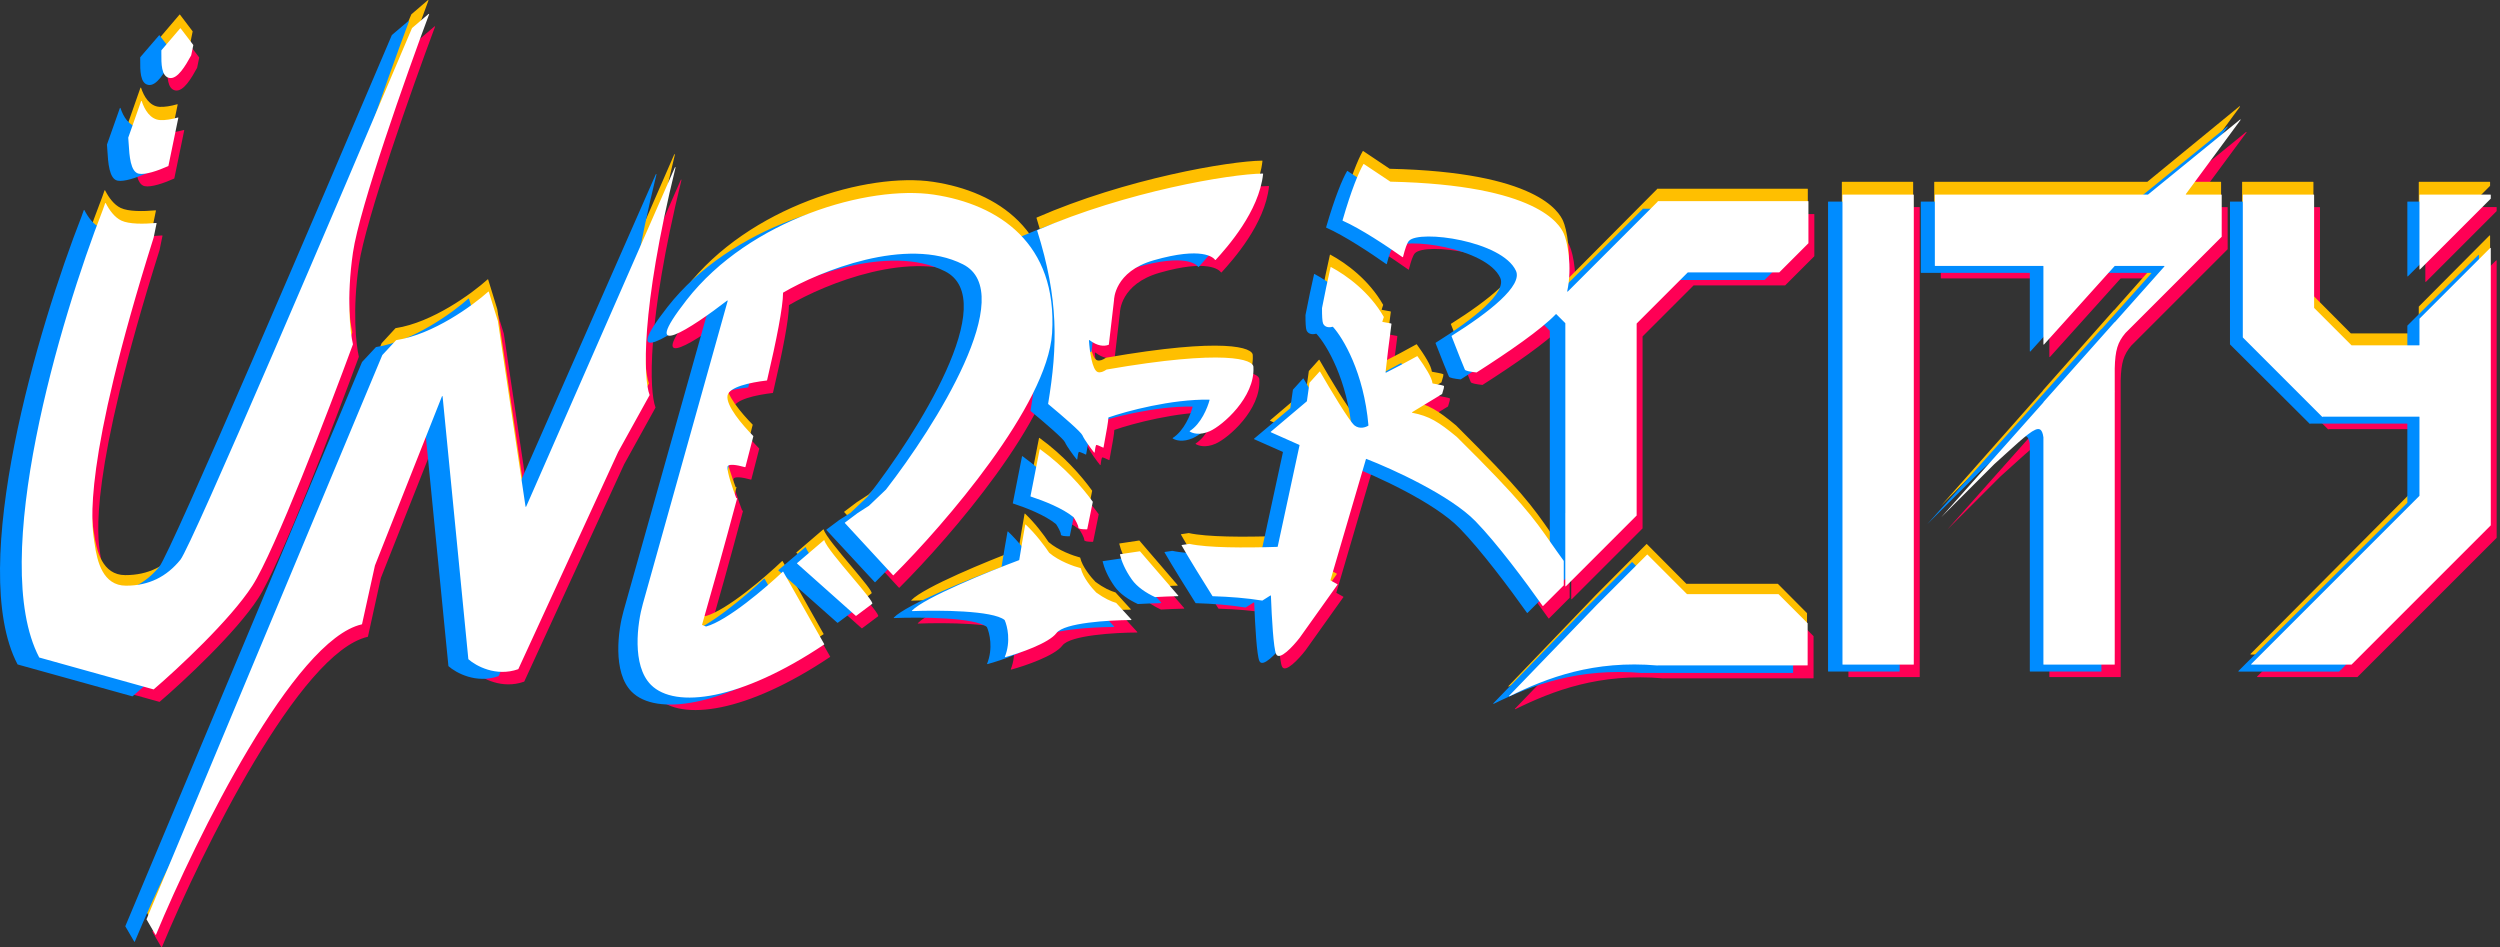 <svg width="475" height="180" viewBox="0 0 475 180" fill="none" xmlns="http://www.w3.org/2000/svg">
<rect x="0" y="0" width="475" height="180" fill="#333333" stroke="none"/>
<path fill-rule="evenodd" clip-rule="evenodd" d="M20.673 42.198C12.611 62.848 -1.091 108.76 8.564 127.272C8.571 127.288 8.585 127.298 8.601 127.303L30.284 133.352C30.304 133.357 30.324 133.353 30.34 133.34C34.851 129.474 44.875 120.158 49.075 113.65C53.281 107.133 63.559 80.38 68.179 67.801C68.183 67.79 68.184 67.779 68.181 67.767C67.656 65.539 66.926 58.968 68.185 50.348C69.44 41.759 78.301 16.736 82.656 5.078C82.678 5.019 82.604 4.975 82.556 5.016L79.417 7.695C79.41 7.701 79.404 7.709 79.4 7.718C65.606 40.321 37.504 106.145 35.4 108.722C32.77 111.944 29.439 113.65 25.056 113.65C20.673 113.65 19.566 109.03 19.104 105.707C19.086 105.58 19.064 105.439 19.039 105.28C18.513 101.897 16.752 90.586 30.316 47.505L30.871 44.808C30.88 44.767 30.847 44.73 30.806 44.734C28.391 44.952 25.633 44.97 24.179 44.282C22.908 43.681 21.914 42.322 21.217 40.969C21.192 40.921 21.121 40.925 21.103 40.976L20.673 42.198ZM25.493 28.511C25.49 28.519 25.488 28.528 25.489 28.537C25.52 28.867 25.544 29.255 25.569 29.674C25.706 31.916 25.897 35.068 27.511 35.376C28.718 35.606 31.03 34.852 33.088 33.928C33.106 33.92 33.119 33.904 33.123 33.885L35.002 24.767C35.011 24.722 34.969 24.683 34.924 24.695C33.744 25.029 32.545 25.244 31.545 25.184C29.67 25.072 28.581 23.211 28.05 21.587C28.031 21.531 27.951 21.529 27.931 21.585L25.493 28.511ZM37.837 10.904C37.848 10.918 37.852 10.937 37.849 10.954L37.452 12.881C37.45 12.887 37.448 12.893 37.445 12.899C36.367 14.846 34.865 17.48 33.298 17.181C31.754 16.886 31.768 14.43 31.78 12.478C31.781 12.297 31.782 12.121 31.782 11.951C31.782 11.937 31.787 11.922 31.797 11.911L35.35 7.762C35.376 7.733 35.422 7.734 35.446 7.765L37.837 10.904ZM28.974 177.067C28.965 177.05 28.963 177.03 28.971 177.012L73.758 69.844C73.76 69.837 73.764 69.831 73.769 69.825L76.383 67.009C76.393 66.998 76.405 66.992 76.419 66.99C83.387 65.93 90.926 60.449 93.901 57.776C93.934 57.746 93.986 57.763 93.999 57.806L95.726 63.39C95.727 63.393 95.728 63.396 95.728 63.399L100.975 98.619C100.984 98.68 101.068 98.692 101.093 98.635L129.361 34.157C129.392 34.088 129.494 34.132 129.476 34.206C122.791 61.519 123.389 74.358 124.544 77.407C124.551 77.424 124.549 77.441 124.54 77.457L118.579 88.226L99.612 129.485C99.605 129.5 99.592 129.512 99.576 129.517C95.386 131.009 91.546 128.892 90.129 127.63C90.117 127.62 90.111 127.606 90.109 127.591L85.216 77.685C85.21 77.621 85.121 77.609 85.098 77.668L72.365 109.809C72.364 109.813 72.363 109.816 72.362 109.819L69.912 120.949C69.906 120.972 69.889 120.99 69.866 120.995C56.96 123.931 38.457 161.442 30.762 179.959C30.743 180.006 30.679 180.006 30.654 179.962L28.974 177.067ZM351.263 39.348C351.229 39.348 351.201 39.376 351.201 39.41V128.584C351.201 128.618 351.229 128.646 351.263 128.646H364.688C364.722 128.646 364.75 128.618 364.75 128.584V39.41C364.75 39.376 364.722 39.348 364.688 39.348H351.263ZM460.833 62.905C460.822 62.916 460.815 62.932 460.815 62.948V67.924C460.815 67.958 460.788 67.986 460.754 67.986H447.938C447.922 67.986 447.906 67.979 447.895 67.968L440.816 60.889C440.804 60.877 440.798 60.861 440.798 60.845V39.411C440.798 39.377 440.77 39.349 440.736 39.349H427.311C427.277 39.349 427.249 39.377 427.249 39.411V66.437C427.249 66.442 427.253 66.447 427.258 66.447V66.447C427.266 66.447 427.27 66.457 427.265 66.462L427.256 66.471C427.251 66.476 427.251 66.485 427.256 66.49L442.333 81.567C442.357 81.591 442.396 81.591 442.421 81.567L442.435 81.553C442.447 81.541 442.462 81.535 442.479 81.535H460.754C460.788 81.535 460.815 81.562 460.815 81.596V96.55C460.815 96.567 460.809 96.582 460.797 96.594L428.85 128.542C428.811 128.58 428.838 128.647 428.893 128.647H447.88C447.896 128.647 447.912 128.64 447.923 128.629L474.342 102.21C474.348 102.204 474.348 102.195 474.342 102.189L474.341 102.188C474.332 102.179 474.338 102.164 474.35 102.164V102.164C474.358 102.164 474.364 102.158 474.364 102.151V49.523C474.364 49.468 474.298 49.44 474.259 49.479L460.833 62.905ZM474.346 40.127C474.358 40.115 474.364 40.1 474.364 40.083V39.41C474.364 39.376 474.337 39.348 474.302 39.348H460.877C460.843 39.348 460.815 39.376 460.815 39.41V53.509C460.815 53.564 460.882 53.591 460.921 53.552L474.346 40.127ZM281.65 73.136C281.663 73.137 281.678 73.134 281.689 73.126C287.788 69.226 293.862 65.039 296.696 62.102C296.72 62.077 296.759 62.077 296.783 62.102L298.521 63.84C298.533 63.851 298.539 63.867 298.539 63.883V99.931C298.539 99.933 298.538 99.934 298.535 99.935V99.935C298.533 99.935 298.532 99.937 298.532 99.939L298.532 113.805C298.532 113.86 298.598 113.888 298.637 113.849L312.072 100.415C312.078 100.408 312.074 100.396 312.064 100.395V100.395V100.395C312.077 100.395 312.088 100.384 312.088 100.372V63.948C312.088 63.932 312.094 63.916 312.106 63.905L321.771 54.24C321.782 54.228 321.798 54.222 321.814 54.222H339.184C339.185 54.222 339.186 54.221 339.186 54.22V54.22C339.186 54.219 339.186 54.219 339.187 54.219L344.726 48.679C344.727 48.679 344.726 48.678 344.726 48.678V48.678C344.726 48.678 344.725 48.677 344.725 48.677V40.735C344.725 40.701 344.698 40.673 344.664 40.673H331.177L316.209 40.673C316.205 40.673 316.202 40.672 316.199 40.669V40.669C316.194 40.664 316.186 40.664 316.181 40.669V40.669C316.178 40.672 316.175 40.673 316.171 40.673H316.152C316.119 40.673 316.092 40.7 316.092 40.733V40.733C316.092 40.749 316.085 40.764 316.074 40.776L298.973 57.877C298.929 57.921 298.855 57.88 298.868 57.819C299.921 53.044 298.904 48.209 298.236 46.739C297.467 45.046 293.311 37.505 265.307 36.886C265.295 36.886 265.283 36.882 265.273 36.876L260.261 33.534C260.232 33.515 260.193 33.522 260.175 33.553C259.293 35.048 257.858 38.499 256.205 44.234C256.197 44.264 256.21 44.295 256.239 44.308C259.573 45.769 264.669 49.146 267.596 51.225C267.631 51.25 267.68 51.23 267.69 51.188C268.078 49.62 268.463 48.514 268.825 48.124C270.827 45.968 286.531 48.124 289.148 53.82C290.447 56.646 284.117 61.67 276.942 66.169C276.916 66.184 276.906 66.215 276.917 66.243C277.937 68.861 279.254 72.212 279.451 72.605C279.568 72.838 280.5 73.012 281.65 73.136ZM344.577 120.873C344.577 120.873 344.577 120.874 344.577 120.874V128.817C344.577 128.851 344.549 128.878 344.515 128.878H331.029C331.029 128.878 331.028 128.878 331.028 128.878V128.878C331.028 128.878 331.028 128.877 331.028 128.877H316.087C316.082 128.877 316.08 128.883 316.083 128.886V128.886C316.087 128.889 316.084 128.895 316.079 128.895C303.949 127.837 295.105 131.209 287.929 134.743C287.867 134.774 287.81 134.694 287.858 134.644L304.53 117.366L304.546 117.349C304.546 117.349 304.546 117.349 304.546 117.349V117.349C304.546 117.349 304.547 117.349 304.547 117.349L314.067 107.829C314.091 107.805 314.13 107.805 314.154 107.829L321.636 115.311C321.648 115.322 321.663 115.329 321.68 115.329H339.032C339.032 115.329 339.033 115.329 339.033 115.33V115.331C339.033 115.332 339.034 115.332 339.034 115.331V115.331C339.035 115.331 339.035 115.331 339.036 115.331L344.577 120.872L344.577 120.873C344.577 120.873 344.577 120.873 344.577 120.873V120.873ZM123.266 117.097L139.382 59.541C139.398 59.484 139.333 59.438 139.286 59.474C132.654 64.597 122.043 71.588 131.58 59.361C143.589 43.965 166.221 37.499 178.538 39.346C190.855 41.194 202.095 48.584 201.017 65.674C200.156 79.325 180.599 101.992 170.884 111.665C170.859 111.69 170.821 111.687 170.797 111.662L161.651 101.751C161.626 101.724 161.63 101.682 161.66 101.66L164.068 99.853L166.217 98.471C166.22 98.469 166.223 98.466 166.226 98.464L169.451 95.392C169.454 95.39 169.455 95.387 169.457 95.385C178.798 83.375 194.796 58.006 184.081 52.587C173.38 47.175 156.877 53.903 149.931 57.959C149.912 57.97 149.901 57.988 149.901 58.01C149.891 60.706 148.672 66.912 146.868 74.617C146.862 74.642 146.841 74.662 146.815 74.665C143.575 75.043 139.637 75.908 139.351 77.53C139.018 79.414 142.152 83.102 144.241 85.205C144.256 85.221 144.262 85.243 144.257 85.264C143.769 87.181 143.267 89.129 142.755 91.087C142.746 91.121 142.712 91.14 142.679 91.131C141.066 90.685 139.432 90.422 139.35 91.078C139.228 92.047 140.389 95.381 141.013 97.004C141.026 97.038 141.072 97.043 141.094 97.013V97.013C141.125 96.971 141.191 97.003 141.177 97.053C138.772 106.051 136.33 114.768 134.521 121.047C134.512 121.078 134.528 121.109 134.557 121.121L135.256 121.401C135.268 121.405 135.281 121.406 135.294 121.403C139.339 120.286 146.64 114.035 149.846 110.992C149.875 110.964 149.921 110.973 149.94 111.007L157.725 124.746C157.741 124.774 157.732 124.81 157.705 124.828C141.87 135.422 129.42 137.108 124.805 132.493C121.11 128.798 122.239 120.69 123.266 117.097ZM163.798 119.376C163.775 119.394 163.742 119.393 163.72 119.373L152.572 109.446C152.544 109.421 152.544 109.378 152.573 109.353L157.652 105.021C157.692 104.987 157.759 105.013 157.771 105.064C158.009 106.056 160.612 109.148 162.973 111.951C165.153 114.539 167.126 116.881 166.837 117.097L163.798 119.376ZM174.444 118.48C174.389 118.482 174.359 118.422 174.397 118.383C176.848 115.89 188.911 110.981 194.745 108.798C194.766 108.79 194.78 108.772 194.783 108.75C195.157 106.408 195.535 104.187 195.912 102.072C195.921 102.024 195.979 102.004 196.014 102.038C197.908 103.819 199.642 106.133 200.47 107.392C200.473 107.397 200.476 107.401 200.481 107.404C202.311 108.987 205.192 109.997 206.443 110.315C206.465 110.321 206.482 110.338 206.487 110.361C206.873 112.076 208.584 114.122 209.401 114.94C209.403 114.942 209.405 114.944 209.408 114.946C210.954 116.07 212.24 116.646 213.173 116.914C213.184 116.917 213.194 116.923 213.201 116.931L216.084 120.076C216.12 120.115 216.095 120.179 216.041 120.179C211.834 120.19 203.322 120.693 201.86 122.642C200.403 124.584 194.841 126.486 192.125 127.229C192.076 127.242 192.035 127.192 192.054 127.145C193.215 124.237 192.518 121.315 192.012 120.191C192.008 120.183 192.003 120.176 191.996 120.17C189.778 118.349 179.469 118.282 174.444 118.48ZM205.098 100.632C205.095 100.627 205.091 100.623 205.086 100.619C203.032 98.942 199.515 97.547 196.958 96.708C196.928 96.699 196.911 96.669 196.917 96.638C197.365 94.291 197.804 92.079 198.22 89.976L198.222 89.967L198.223 89.961L198.224 89.959L198.228 89.935L198.232 89.917L198.251 89.821C198.389 89.125 198.524 88.441 198.657 87.768C198.666 87.724 198.717 87.704 198.753 87.73C203.312 91.004 206.754 94.941 208.745 97.688C208.755 97.702 208.759 97.719 208.755 97.736C208.401 99.487 208.043 101.236 207.701 102.896C207.696 102.925 207.67 102.945 207.641 102.946C206.734 102.946 206.017 102.868 206.017 102.626C206.017 102.136 205.408 101.097 205.098 100.632ZM206.787 85.074C206.516 84.444 203.21 81.579 200.289 79.141C200.272 79.127 200.264 79.105 200.267 79.084C202.089 68.053 202.28 59.211 198.182 46.177C198.172 46.147 198.187 46.114 198.216 46.101C215.142 38.752 234.83 35.42 241.055 35.347C241.092 35.346 241.117 35.378 241.113 35.414C240.349 42.59 234.246 49.393 232.095 51.756C232.065 51.788 232.014 51.78 231.988 51.745C231.67 51.306 229.582 49.178 220.335 51.82C212.845 53.96 212.792 59.287 212.791 59.363C212.791 59.366 212.791 59.365 212.791 59.368L211.807 67.83C211.804 67.853 211.789 67.872 211.768 67.88C210.877 68.216 209.649 68.141 208.126 66.99C208.084 66.958 208.023 66.988 208.026 67.041C208.143 68.983 208.629 72.704 209.712 73.065C210.191 73.225 210.784 72.987 211.36 72.592C211.368 72.587 211.376 72.583 211.385 72.582C233.936 68.671 239.375 70.657 239.273 72.143C239.581 77.839 233.422 83.228 230.959 84.306C229.081 85.127 227.707 84.71 227.181 84.358C227.146 84.334 227.149 84.282 227.185 84.259C229.319 82.901 230.561 79.829 230.94 78.375C230.95 78.337 230.921 78.301 230.882 78.3C223.663 78.195 215.164 80.492 211.758 81.673C211.731 81.682 211.716 81.708 211.716 81.737C211.727 82.224 211.36 84.384 210.798 87.366C210.791 87.406 210.747 87.429 210.71 87.411C210.077 87.105 209.478 86.848 209.404 86.922C209.293 87.033 209.173 87.822 209.113 88.314C209.107 88.368 209.038 88.389 209.004 88.346C208.357 87.528 207.139 85.896 206.787 85.074ZM216.178 112.479C214.86 110.619 214.205 108.946 213.914 107.743C213.905 107.708 213.929 107.674 213.964 107.669L217.685 107.113C217.706 107.11 217.727 107.118 217.741 107.134C220.014 109.765 223.185 113.439 224.997 115.539C225.031 115.579 225.002 115.639 224.95 115.64C223.437 115.677 221.973 115.739 220.595 115.815C220.585 115.816 220.574 115.814 220.565 115.809C218.858 115.006 217.188 113.905 216.178 112.479ZM231.544 115.65C231.523 115.649 231.505 115.639 231.494 115.622C229.66 112.704 226.981 108.378 225.636 106.01C225.614 105.972 225.638 105.926 225.681 105.92L227.099 105.708C227.106 105.707 227.113 105.707 227.12 105.709C230.569 106.455 237.443 106.483 243.825 106.275C243.854 106.274 243.877 106.254 243.883 106.226L248.034 86.972C248.04 86.944 248.025 86.915 247.999 86.903L242.592 84.5C242.55 84.481 242.542 84.426 242.577 84.396L249.412 78.624C249.424 78.615 249.431 78.601 249.433 78.586C249.594 77.403 249.757 76.247 249.922 75.115C249.923 75.103 249.929 75.092 249.937 75.083C250.605 74.333 251.337 73.523 251.835 72.975C251.863 72.944 251.912 72.948 251.933 72.984C253.746 76.14 257.534 82.494 258.512 83.228C259.476 83.951 260.618 83.553 261.099 83.248C261.118 83.235 261.128 83.214 261.126 83.191C260.261 73.157 256.287 66.555 254.381 64.472C254.364 64.455 254.34 64.45 254.317 64.457C253.84 64.603 252.867 64.668 252.507 63.829C252.349 63.459 252.298 62.303 252.304 60.908C252.304 60.905 252.304 60.901 252.305 60.897C252.846 58.087 253.39 55.508 253.927 53.15C253.936 53.111 253.98 53.09 254.015 53.109C257.016 54.716 261.337 57.856 264.041 62.573C264.049 62.588 264.051 62.606 264.046 62.623L263.769 63.453C263.757 63.489 263.779 63.527 263.816 63.533L265.419 63.825C265.433 63.827 265.445 63.834 265.454 63.845L265.481 63.876C265.493 63.889 265.498 63.907 265.496 63.925C265.033 67.321 264.64 70.626 264.372 73.108C264.367 73.157 264.417 73.191 264.461 73.169C266.191 72.302 268.222 71.235 270.365 70.043C270.392 70.028 270.427 70.035 270.445 70.061C271.972 72.166 273.194 74.147 273.288 75.174C273.291 75.202 273.312 75.225 273.34 75.23C273.973 75.336 275.207 75.564 275.448 75.684C275.569 75.744 275.397 76.402 275.131 77.207C275.126 77.221 275.117 77.233 275.105 77.24C272.999 78.53 271.054 79.703 269.43 80.681C269.382 80.71 269.396 80.784 269.452 80.795C272.674 81.416 274.429 82.506 277.913 85.383C290.282 97.626 292.477 100.764 295.778 105.484L295.78 105.485L295.78 105.486C296.502 106.519 297.278 107.627 298.224 108.923C298.232 108.934 298.236 108.947 298.236 108.96V113.556C298.236 113.572 298.23 113.588 298.218 113.6L294.317 117.5C294.29 117.527 294.246 117.524 294.224 117.493C290.963 112.88 285.515 105.561 281.454 101.396C276.67 96.489 265.686 91.48 260.73 89.564C260.696 89.551 260.661 89.57 260.651 89.605L253.909 112.587C253.901 112.615 253.913 112.645 253.938 112.659L255.221 113.371C255.253 113.389 255.262 113.431 255.241 113.461L248.045 123.566C246.813 125.157 244.196 128 243.58 126.645C243.088 125.563 242.76 119.893 242.595 115.562C242.593 115.514 242.541 115.487 242.501 115.513L240.986 116.471C240.973 116.479 240.958 116.483 240.943 116.48C238.014 116 234.78 115.748 231.544 115.65ZM426.832 25.168C426.875 25.11 426.799 25.038 426.743 25.084L409.257 39.333C409.246 39.342 409.232 39.347 409.218 39.347H368.813C368.779 39.347 368.751 39.375 368.751 39.409V52.834C368.751 52.868 368.779 52.896 368.813 52.896H389.318C389.352 52.896 389.38 52.923 389.38 52.957V67.788C389.38 67.845 389.449 67.872 389.487 67.83L402.927 52.903C402.928 52.902 402.929 52.901 402.929 52.9V52.9C402.929 52.898 402.93 52.896 402.933 52.896H412.324C412.377 52.896 412.406 52.959 412.37 52.998L402.947 63.587C402.941 63.594 402.929 63.589 402.929 63.579V63.579C402.929 63.569 402.916 63.565 402.91 63.572L389.395 78.757C389.385 78.769 389.38 78.783 389.38 78.799V78.809C389.38 78.824 389.374 78.838 389.364 78.85L369.985 100.625L380.055 90.555C380.783 89.9 381.455 89.29 382.076 88.727C385.925 85.233 387.792 83.539 388.696 83.952C389.053 84.115 389.26 84.607 389.38 85.447V128.584C389.38 128.618 389.407 128.646 389.441 128.646H402.867C402.901 128.646 402.929 128.618 402.929 128.584V76.914C402.929 76.913 402.93 76.913 402.93 76.913V76.913C402.931 76.914 402.932 76.913 402.932 76.912L402.929 76.663V72.227C403.029 68.88 403.487 67.4 404.945 65.665L418.329 52.282C418.329 52.281 418.329 52.281 418.329 52.281V52.281C418.329 52.281 418.329 52.281 418.329 52.281L423.254 47.355C423.255 47.355 423.255 47.354 423.254 47.354V47.354C423.254 47.353 423.254 47.353 423.254 47.353V39.411C423.254 39.377 423.226 39.349 423.192 39.349H417.712C417.711 39.349 417.711 39.349 417.711 39.348V39.348C417.711 39.348 417.71 39.347 417.71 39.347H416.489C416.438 39.347 416.409 39.29 416.439 39.249L426.832 25.168Z" fill="#FF0055"/>
<path fill-rule="evenodd" clip-rule="evenodd" d="M19.426 37.412C11.364 58.18 -2.338 104.354 7.317 122.973C7.324 122.989 7.338 122.999 7.354 123.004L29.037 129.087C29.056 129.093 29.077 129.089 29.093 129.075C33.604 125.187 43.628 115.818 47.828 109.273C52.034 102.718 62.312 75.812 66.932 63.161C66.936 63.15 66.937 63.139 66.934 63.127C66.409 60.887 65.679 54.278 66.938 45.608C68.193 36.97 77.055 11.802 81.409 0.078C81.431 0.019 81.357 -0.025 81.309 0.016L78.17 2.711C78.163 2.717 78.157 2.724 78.153 2.733C64.359 35.523 36.256 101.725 34.153 104.317C31.523 107.557 28.192 109.273 23.809 109.273C19.426 109.273 18.319 104.626 17.857 101.284C17.839 101.157 17.817 101.014 17.792 100.854C17.266 97.453 15.505 86.077 29.068 42.749L29.624 40.038C29.632 39.997 29.599 39.96 29.558 39.964C27.144 40.183 24.386 40.201 22.932 39.509C21.66 38.905 20.667 37.537 19.97 36.176C19.945 36.128 19.874 36.133 19.856 36.184L19.426 37.412ZM24.322 24.815L24.322 24.815L24.322 24.816C24.458 27.07 24.65 30.241 26.264 30.55C27.471 30.782 29.783 30.023 31.841 29.094C31.859 29.086 31.872 29.07 31.876 29.05L33.755 19.88C33.764 19.834 33.722 19.796 33.677 19.808C32.496 20.143 31.298 20.36 30.297 20.3C28.423 20.187 27.334 18.315 26.803 16.682C26.784 16.626 26.704 16.625 26.684 16.681L24.245 23.645C24.243 23.654 24.241 23.663 24.242 23.672C24.273 24.004 24.296 24.394 24.322 24.815ZM36.59 5.938C36.601 5.952 36.605 5.971 36.602 5.988L36.204 7.927C36.203 7.933 36.201 7.939 36.198 7.944C35.12 9.902 33.618 12.551 32.051 12.251C30.507 11.954 30.521 9.484 30.533 7.521C30.534 7.339 30.535 7.162 30.535 6.991C30.535 6.976 30.54 6.962 30.55 6.951L34.103 2.778C34.129 2.749 34.175 2.75 34.199 2.781L36.59 5.938ZM27.726 173.055C27.716 173.038 27.715 173.018 27.723 173L72.51 65.217C72.512 65.21 72.516 65.204 72.521 65.199L75.135 62.366C75.145 62.356 75.157 62.349 75.171 62.347C82.139 61.281 89.677 55.769 92.653 53.081C92.686 53.051 92.738 53.068 92.751 53.111L94.478 58.727C94.479 58.73 94.48 58.733 94.48 58.736L99.727 94.158C99.736 94.219 99.82 94.23 99.844 94.174L128.113 29.326C128.144 29.256 128.246 29.301 128.228 29.374C121.542 56.846 122.141 69.758 123.297 72.824C123.303 72.841 123.301 72.858 123.292 72.874L117.331 83.705L98.364 125.201C98.357 125.216 98.344 125.227 98.328 125.233C94.137 126.733 90.298 124.604 88.881 123.335C88.869 123.325 88.863 123.311 88.861 123.296L83.968 73.104C83.962 73.039 83.873 73.027 83.85 73.087L71.117 105.412C71.116 105.415 71.115 105.418 71.114 105.422L68.663 116.615C68.658 116.639 68.641 116.657 68.618 116.662C55.712 119.615 37.209 157.34 29.515 175.963C29.495 176.01 29.431 176.011 29.406 175.967L27.726 173.055ZM350.012 34.547C349.978 34.547 349.95 34.575 349.95 34.609V124.295C349.95 124.329 349.978 124.357 350.012 124.357H363.437C363.471 124.357 363.499 124.329 363.499 124.295V34.609C363.499 34.575 363.471 34.547 363.437 34.547H350.012ZM459.586 58.236C459.575 58.248 459.568 58.263 459.568 58.279V63.285C459.568 63.319 459.541 63.346 459.507 63.346H446.69C446.674 63.346 446.658 63.34 446.646 63.328L439.569 56.21C439.557 56.199 439.551 56.183 439.551 56.167V34.607C439.551 34.573 439.523 34.545 439.489 34.545H426.064C426.03 34.545 426.002 34.573 426.002 34.607V61.788C426.002 61.793 426.006 61.798 426.012 61.798V61.798C426.021 61.798 426.025 61.808 426.019 61.814L426.01 61.823C426.004 61.829 426.004 61.838 426.01 61.844L441.086 77.007C441.11 77.031 441.149 77.031 441.174 77.007L441.189 76.991C441.201 76.979 441.217 76.972 441.233 76.972H459.507C459.541 76.972 459.568 77 459.568 77.034V92.076C459.568 92.093 459.562 92.108 459.55 92.12L427.602 124.251C427.563 124.29 427.591 124.356 427.646 124.356H446.632C446.649 124.356 446.665 124.35 446.676 124.338L473.094 97.769C473.099 97.763 473.099 97.754 473.094 97.748L473.092 97.747C473.083 97.738 473.09 97.722 473.103 97.722V97.722C473.111 97.722 473.117 97.716 473.117 97.708V44.777C473.117 44.722 473.05 44.695 473.012 44.734L459.586 58.236ZM459.568 48.787C459.568 48.842 459.635 48.869 459.674 48.83L473.099 35.328C473.111 35.316 473.117 35.301 473.117 35.284V34.607C473.117 34.573 473.089 34.546 473.055 34.546H459.63C459.596 34.546 459.568 34.573 459.568 34.607V48.787ZM280.404 68.525C280.418 68.527 280.432 68.524 280.444 68.516C286.558 64.584 292.646 60.362 295.47 57.406C295.494 57.381 295.533 57.382 295.558 57.406L297.28 59.138C297.291 59.15 297.298 59.166 297.298 59.182V95.435C297.298 95.437 297.296 95.439 297.294 95.439V95.439C297.292 95.439 297.291 95.441 297.291 95.443L297.291 109.389C297.291 109.444 297.357 109.472 297.396 109.433L310.847 95.904C310.847 95.904 310.847 95.904 310.847 95.904V95.904C310.847 95.904 310.846 95.904 310.846 95.904V59.247C310.846 59.231 310.853 59.215 310.864 59.204L320.51 49.503C320.521 49.492 320.537 49.485 320.553 49.485H337.942C337.942 49.485 337.942 49.485 337.943 49.485V49.485C337.943 49.486 337.943 49.486 337.944 49.485L337.944 49.485C337.944 49.485 337.944 49.485 337.944 49.485V49.485C337.945 49.485 337.945 49.485 337.945 49.484V49.484C337.945 49.484 337.945 49.484 337.945 49.484L343.483 43.914C343.484 43.914 343.484 43.914 343.484 43.914V43.914C343.485 43.914 343.485 43.913 343.485 43.913V43.913C343.485 43.912 343.485 43.912 343.485 43.912L343.485 43.912C343.486 43.912 343.486 43.912 343.485 43.911V43.911C343.485 43.911 343.485 43.911 343.485 43.911V35.924C343.485 35.89 343.458 35.862 343.424 35.862H337.946C337.946 35.862 337.945 35.861 337.945 35.861V35.861C337.945 35.86 337.944 35.859 337.943 35.859H314.995C314.986 35.859 314.978 35.855 314.972 35.849V35.849C314.959 35.836 314.938 35.836 314.925 35.849V35.849C314.919 35.855 314.911 35.859 314.902 35.859H314.897C314.871 35.859 314.851 35.88 314.851 35.905V35.905C314.851 35.917 314.846 35.929 314.837 35.938L297.735 53.138C297.691 53.182 297.617 53.141 297.63 53.081C298.668 48.291 297.655 43.453 296.989 41.978C296.219 40.275 292.064 32.691 264.06 32.069C264.048 32.068 264.036 32.065 264.026 32.058L259.014 28.698C258.985 28.678 258.946 28.686 258.928 28.716C258.046 30.221 256.611 33.691 254.958 39.459C254.95 39.489 254.963 39.52 254.992 39.533C258.327 41.003 263.425 44.401 266.352 46.491C266.387 46.517 266.436 46.497 266.446 46.455C266.835 44.877 267.22 43.763 267.582 43.371C269.584 41.203 285.288 43.371 287.905 49.1C289.204 51.942 282.872 56.996 275.695 61.521C275.67 61.536 275.66 61.567 275.67 61.595C276.691 64.227 278.007 67.596 278.204 67.991C278.321 68.227 279.253 68.401 280.404 68.525ZM337.792 124.549C337.792 124.55 337.791 124.55 337.791 124.55H314.847C314.843 124.55 314.841 124.555 314.844 124.558V124.558C314.847 124.56 314.844 124.565 314.84 124.565C302.709 123.5 293.864 126.892 286.687 130.447C286.625 130.477 286.567 130.398 286.615 130.348L303.304 112.953C303.305 112.953 303.305 112.953 303.306 112.953V112.953C303.306 112.954 303.306 112.954 303.307 112.953L312.826 103.38C312.85 103.356 312.889 103.356 312.913 103.38L320.396 110.906C320.408 110.918 320.423 110.924 320.44 110.924H337.791C337.791 110.924 337.792 110.925 337.792 110.925V110.925C337.792 110.926 337.792 110.926 337.793 110.926L337.793 110.925C337.793 110.925 337.794 110.925 337.794 110.925L343.334 116.496C343.334 116.497 343.334 116.497 343.335 116.497V116.497C343.335 116.497 343.336 116.497 343.336 116.498V116.498C343.336 116.498 343.336 116.498 343.336 116.498L343.336 116.499C343.336 116.499 343.336 116.499 343.336 116.499V116.499C343.336 116.499 343.336 116.499 343.336 116.499V124.487C343.336 124.521 343.308 124.548 343.274 124.548H337.793C337.792 124.548 337.792 124.549 337.792 124.549V124.549ZM122.018 112.741L138.134 54.855C138.15 54.797 138.085 54.752 138.038 54.788C131.406 59.941 120.795 66.972 130.332 54.675C142.341 39.19 164.973 32.687 177.29 34.545C189.607 36.403 200.846 43.835 199.769 61.023C198.908 74.753 179.351 97.549 169.636 107.278C169.611 107.302 169.572 107.3 169.549 107.274L160.403 97.307C160.378 97.28 160.382 97.238 160.411 97.216L162.82 95.399L164.968 94.008C164.972 94.006 164.975 94.004 164.978 94.001L168.203 90.911C168.205 90.909 168.207 90.907 168.209 90.905C177.55 78.825 193.548 53.311 182.833 47.861C172.132 42.419 155.628 49.184 148.683 53.264C148.664 53.275 148.653 53.293 148.653 53.315C148.643 56.026 147.424 62.268 145.619 70.018C145.613 70.043 145.593 70.062 145.567 70.066C142.327 70.447 138.389 71.316 138.103 72.947C137.77 74.842 140.904 78.552 142.993 80.667C143.008 80.682 143.014 80.704 143.009 80.725C142.521 82.653 142.018 84.613 141.507 86.582C141.498 86.616 141.464 86.635 141.43 86.626C139.817 86.178 138.184 85.913 138.102 86.573C137.98 87.548 139.141 90.9 139.765 92.532C139.778 92.567 139.824 92.572 139.846 92.542V92.542C139.877 92.5 139.943 92.532 139.929 92.582C137.524 101.632 135.082 110.399 133.272 116.714C133.264 116.745 133.279 116.776 133.309 116.788L134.008 117.069C134.02 117.074 134.033 117.075 134.046 117.071C138.091 115.948 145.391 109.661 148.598 106.601C148.627 106.573 148.673 106.582 148.692 106.617L156.478 120.434C156.493 120.462 156.484 120.498 156.458 120.516C140.622 131.171 128.172 132.866 123.557 128.226C119.862 124.509 120.991 116.354 122.018 112.741ZM162.55 115.033C162.527 115.051 162.494 115.05 162.472 115.03L151.323 105.046C151.295 105.021 151.296 104.978 151.324 104.953L156.404 100.596C156.444 100.562 156.511 100.588 156.523 100.639C156.76 101.636 159.364 104.746 161.725 107.565C163.905 110.168 165.878 112.524 165.589 112.741L162.55 115.033ZM173.196 114.129C173.142 114.131 173.111 114.072 173.149 114.033C175.599 111.526 187.664 106.588 193.498 104.392C193.519 104.384 193.533 104.366 193.536 104.344C193.909 101.989 194.288 99.755 194.665 97.629C194.673 97.581 194.731 97.561 194.767 97.595C196.661 99.387 198.394 101.713 199.223 102.98C199.226 102.984 199.229 102.988 199.234 102.992C201.064 104.584 203.945 105.6 205.196 105.919C205.218 105.925 205.235 105.943 205.24 105.966C205.625 107.69 207.337 109.748 208.154 110.571C208.156 110.573 208.158 110.575 208.161 110.577C209.709 111.708 210.995 112.287 211.928 112.557C211.939 112.56 211.949 112.566 211.956 112.574L214.837 115.735C214.873 115.775 214.848 115.838 214.795 115.839C210.587 115.849 202.075 116.355 200.613 118.316C199.156 120.269 193.594 122.182 190.878 122.929C190.829 122.942 190.788 122.892 190.807 122.845C191.968 119.92 191.271 116.981 190.765 115.851C190.761 115.842 190.756 115.836 190.749 115.83C188.531 113.998 178.222 113.93 173.196 114.129ZM203.851 96.181C203.848 96.176 203.844 96.171 203.839 96.168C201.785 94.481 198.267 93.079 195.71 92.235C195.681 92.225 195.664 92.195 195.67 92.165C196.119 89.797 196.559 87.566 196.977 85.445L196.979 85.433C197.125 84.69 197.269 83.96 197.41 83.243C197.418 83.199 197.47 83.179 197.506 83.205C202.065 86.497 205.507 90.457 207.498 93.22C207.508 93.234 207.511 93.251 207.508 93.268C207.153 95.029 206.796 96.788 206.454 98.459C206.448 98.487 206.423 98.508 206.394 98.508C205.487 98.509 204.77 98.43 204.77 98.186C204.77 97.694 204.16 96.649 203.851 96.181ZM205.54 80.534C205.269 79.9 201.963 77.018 199.041 74.567C199.024 74.553 199.017 74.531 199.02 74.509C200.842 63.414 201.033 54.521 196.934 41.412C196.925 41.382 196.94 41.349 196.968 41.336C213.895 33.945 233.583 30.594 239.808 30.52C239.845 30.519 239.87 30.551 239.866 30.587C239.102 37.805 232.999 44.647 230.848 47.023C230.818 47.055 230.767 47.047 230.741 47.012C230.422 46.571 228.334 44.431 219.088 47.087C211.598 49.24 211.545 54.598 211.544 54.674C211.544 54.676 211.544 54.676 211.544 54.678L210.559 63.192C210.557 63.214 210.542 63.234 210.521 63.242C209.63 63.579 208.402 63.504 206.879 62.346C206.837 62.314 206.775 62.344 206.779 62.397C206.896 64.35 207.381 68.093 208.465 68.456C208.945 68.617 209.539 68.377 210.116 67.978C210.124 67.973 210.133 67.969 210.141 67.968C232.69 64.035 238.128 66.033 238.026 67.527C238.334 73.256 232.175 78.676 229.712 79.76C227.833 80.586 226.459 80.165 225.934 79.811C225.898 79.787 225.901 79.736 225.938 79.713C228.072 78.347 229.314 75.256 229.693 73.794C229.703 73.756 229.674 73.72 229.635 73.719C222.416 73.614 213.916 75.924 210.511 77.112C210.484 77.121 210.469 77.147 210.469 77.175C210.48 77.665 210.113 79.838 209.551 82.839C209.543 82.879 209.5 82.902 209.463 82.884C208.83 82.576 208.231 82.318 208.157 82.392C208.046 82.504 207.926 83.297 207.866 83.792C207.86 83.847 207.791 83.867 207.757 83.824C207.11 83.001 205.892 81.36 205.54 80.534ZM214.931 108.096C213.613 106.224 212.957 104.54 212.666 103.331C212.657 103.296 212.681 103.262 212.717 103.256L216.437 102.698C216.458 102.695 216.479 102.702 216.492 102.718C218.765 105.365 221.937 109.06 223.749 111.173C223.783 111.212 223.754 111.272 223.702 111.273C222.188 111.311 220.724 111.373 219.345 111.45C219.334 111.45 219.324 111.448 219.315 111.444C217.609 110.636 215.94 109.529 214.931 108.096ZM230.296 111.283C230.275 111.283 230.257 111.272 230.246 111.255C228.411 108.32 225.732 103.969 224.387 101.587C224.366 101.55 224.39 101.504 224.432 101.498L225.851 101.285C225.859 101.284 225.866 101.284 225.873 101.285C229.322 102.036 236.196 102.064 242.578 101.855C242.607 101.854 242.631 101.834 242.636 101.806L246.787 82.442C246.793 82.413 246.779 82.384 246.752 82.372L241.344 79.955C241.303 79.937 241.295 79.881 241.329 79.852L248.165 74.046C248.177 74.037 248.184 74.023 248.186 74.008C248.347 72.818 248.51 71.654 248.675 70.516C248.676 70.504 248.682 70.493 248.69 70.484C249.358 69.73 250.089 68.915 250.588 68.364C250.616 68.333 250.665 68.336 250.686 68.373C252.499 71.547 256.287 77.938 257.265 78.675C258.23 79.403 259.371 79.002 259.852 78.695C259.871 78.683 259.881 78.661 259.879 78.639C259.014 68.547 255.041 61.907 253.134 59.813C253.117 59.795 253.093 59.789 253.07 59.797C252.593 59.944 251.62 60.009 251.26 59.165C251.102 58.794 251.051 57.631 251.057 56.228C251.057 56.225 251.057 56.221 251.058 56.217C251.599 53.391 252.143 50.797 252.68 48.426C252.689 48.386 252.733 48.365 252.768 48.385C255.77 50.001 260.09 53.158 262.794 57.903C262.802 57.918 262.804 57.936 262.799 57.952L262.522 58.788C262.51 58.824 262.532 58.861 262.569 58.868L264.172 59.161C264.186 59.164 264.198 59.171 264.207 59.181L264.238 59.217C264.25 59.23 264.255 59.248 264.252 59.265C263.79 62.68 263.397 66.003 263.129 68.498C263.124 68.547 263.174 68.581 263.218 68.559C264.947 67.688 266.977 66.615 269.119 65.417C269.147 65.401 269.181 65.409 269.199 65.434C270.726 67.551 271.947 69.543 272.042 70.575C272.044 70.604 272.065 70.627 272.093 70.632C272.726 70.739 273.961 70.967 274.201 71.088C274.322 71.149 274.15 71.811 273.883 72.621C273.879 72.635 273.87 72.647 273.857 72.655C271.752 73.952 269.806 75.132 268.182 76.115C268.134 76.145 268.148 76.219 268.204 76.229C271.427 76.854 273.182 77.95 276.666 80.844C289.035 93.157 291.23 96.313 294.531 101.06L294.533 101.062L294.533 101.063C295.256 102.101 296.031 103.216 296.977 104.519C296.985 104.53 296.989 104.542 296.989 104.555V109.179C296.989 109.195 296.983 109.211 296.971 109.222L293.071 113.145C293.044 113.172 292.999 113.169 292.977 113.138C289.716 108.498 284.268 101.137 280.207 96.948C275.423 92.013 264.439 86.976 259.483 85.049C259.449 85.035 259.414 85.055 259.404 85.09L252.662 108.205C252.654 108.232 252.666 108.262 252.691 108.276L253.974 108.992C254.006 109.01 254.015 109.052 253.994 109.082L246.798 119.246C245.566 120.846 242.948 123.705 242.333 122.343C241.841 121.254 241.513 115.551 241.348 111.194C241.346 111.147 241.294 111.12 241.253 111.145L239.739 112.109C239.726 112.118 239.711 112.121 239.696 112.118C236.766 111.635 233.532 111.382 230.296 111.283ZM425.585 20.284C425.627 20.225 425.552 20.154 425.496 20.199L408.008 34.532C407.997 34.541 407.983 34.546 407.969 34.546H401.68C401.68 34.546 401.68 34.545 401.68 34.545V34.545C401.68 34.545 401.679 34.545 401.679 34.545H388.131C388.131 34.545 388.131 34.545 388.131 34.545V34.545C388.131 34.545 388.131 34.546 388.13 34.546H367.565C367.531 34.546 367.503 34.573 367.503 34.607V48.11C367.503 48.144 367.531 48.172 367.565 48.172H388.069C388.103 48.172 388.131 48.199 388.131 48.233V63.154C388.131 63.211 388.201 63.237 388.238 63.195L401.678 48.184C401.679 48.183 401.68 48.181 401.68 48.179V48.179C401.68 48.175 401.683 48.172 401.687 48.172H411.074C411.127 48.172 411.155 48.234 411.12 48.274L401.698 58.922C401.691 58.929 401.68 58.925 401.68 58.915V58.915C401.68 58.905 401.668 58.901 401.661 58.908L388.146 74.181C388.136 74.192 388.131 74.207 388.131 74.222V74.231C388.131 74.246 388.125 74.26 388.115 74.271L368.733 96.175L378.779 86.072C379.517 85.403 380.198 84.782 380.826 84.209L380.827 84.208C384.673 80.697 386.54 78.994 387.445 79.405C387.803 79.568 388.011 80.063 388.131 80.91V124.293C388.131 124.327 388.158 124.354 388.192 124.354H401.618C401.652 124.354 401.68 124.327 401.68 124.293V72.327C401.68 72.326 401.681 72.325 401.682 72.326V72.326C401.683 72.327 401.685 72.326 401.685 72.325L401.68 71.94V67.681C401.777 64.249 402.235 62.755 403.722 60.987L407.716 56.969L407.839 56.849C407.84 56.849 407.839 56.848 407.838 56.848V56.848C407.838 56.849 407.837 56.848 407.838 56.847L416.465 48.171L417.077 47.555L422.006 42.597C422.007 42.597 422.007 42.596 422.006 42.596V42.596C422.006 42.596 422.006 42.596 422.006 42.595V34.607C422.006 34.573 421.978 34.546 421.944 34.546H415.24C415.189 34.546 415.16 34.488 415.19 34.448L425.585 20.284Z" fill="#FFBF00"/>
<path fill-rule="evenodd" clip-rule="evenodd" d="M15.488 41.149C7.394 61.799 -6.363 107.71 3.33 126.223C3.338 126.238 3.351 126.249 3.368 126.253L25.137 132.302C25.157 132.308 25.177 132.304 25.193 132.291C29.722 128.424 39.786 119.109 44.003 112.6C48.226 106.084 58.545 79.331 63.184 66.752C63.188 66.74 63.189 66.73 63.186 66.718C62.658 64.49 61.926 57.919 63.19 49.299C64.45 40.71 73.347 15.686 77.719 4.029C77.741 3.969 77.667 3.925 77.619 3.966L74.467 6.646C74.459 6.652 74.454 6.659 74.45 6.668C60.601 39.271 32.385 105.095 30.273 107.673C27.633 110.895 24.288 112.6 19.888 112.6C15.488 112.6 14.376 107.981 13.912 104.657C13.894 104.531 13.872 104.389 13.847 104.23C13.319 100.848 11.551 89.537 25.169 46.456L25.727 43.759C25.735 43.718 25.702 43.681 25.661 43.685C23.238 43.903 20.469 43.92 19.009 43.233C17.732 42.631 16.734 41.27 16.034 39.917C16.009 39.868 15.939 39.873 15.921 39.924L15.488 41.149ZM20.326 27.462C20.323 27.47 20.322 27.479 20.323 27.488C20.354 27.819 20.377 28.206 20.403 28.625C20.54 30.866 20.733 34.019 22.352 34.327C23.565 34.557 25.886 33.803 27.952 32.879C27.97 32.871 27.983 32.854 27.987 32.835L29.874 23.717C29.883 23.672 29.841 23.632 29.797 23.645C28.611 23.978 27.407 24.194 26.403 24.134C24.52 24.021 23.428 22.16 22.894 20.537C22.875 20.48 22.795 20.479 22.775 20.535L20.326 27.462ZM32.721 9.855C32.731 9.869 32.736 9.887 32.732 9.905L32.334 11.831C32.332 11.837 32.33 11.843 32.327 11.848C31.245 13.795 29.737 16.43 28.163 16.13C26.613 15.836 26.628 13.379 26.639 11.427C26.64 11.247 26.641 11.071 26.641 10.902C26.641 10.887 26.646 10.873 26.656 10.862L30.224 6.713C30.249 6.683 30.296 6.684 30.32 6.715L32.721 9.855ZM23.819 176.017C23.809 176.001 23.808 175.98 23.816 175.962L68.782 68.794C68.784 68.787 68.788 68.781 68.793 68.776L71.418 65.959C71.427 65.949 71.44 65.942 71.453 65.94C78.45 64.88 86.019 59.399 89.006 56.727C89.039 56.697 89.09 56.713 89.104 56.756L90.838 62.341C90.839 62.344 90.84 62.347 90.84 62.35L96.108 97.571C96.117 97.632 96.201 97.643 96.225 97.587L124.609 33.105C124.639 33.036 124.742 33.081 124.724 33.154C118.011 60.469 118.612 73.308 119.772 76.358C119.778 76.375 119.776 76.392 119.767 76.408L113.783 87.177L94.739 128.436C94.732 128.451 94.719 128.462 94.704 128.468C90.496 129.96 86.641 127.843 85.218 126.581C85.207 126.571 85.2 126.557 85.199 126.542L80.286 76.635C80.279 76.571 80.191 76.558 80.167 76.618L67.383 108.76C67.382 108.763 67.381 108.766 67.381 108.77L64.92 119.899C64.915 119.923 64.898 119.941 64.875 119.946C51.917 122.882 33.339 160.393 25.614 178.91C25.595 178.957 25.531 178.958 25.506 178.914L23.819 176.017ZM347.392 38.299C347.358 38.299 347.33 38.326 347.33 38.36V127.535C347.33 127.569 347.358 127.596 347.392 127.596H360.871C360.905 127.596 360.933 127.569 360.933 127.535V38.36C360.933 38.326 360.905 38.299 360.871 38.299H347.392ZM457.414 61.856C457.402 61.868 457.396 61.883 457.396 61.9V66.876C457.396 66.91 457.368 66.938 457.334 66.938H444.469C444.453 66.938 444.437 66.931 444.426 66.92L437.315 59.838C437.304 59.826 437.297 59.81 437.297 59.794V38.361C437.297 38.327 437.27 38.299 437.236 38.299H423.756C423.722 38.299 423.694 38.327 423.694 38.361V65.387C423.694 65.392 423.699 65.397 423.704 65.397V65.397C423.712 65.397 423.716 65.407 423.71 65.413L423.703 65.42C423.697 65.426 423.697 65.435 423.703 65.44L438.84 80.517C438.864 80.541 438.903 80.541 438.927 80.517L438.94 80.504C438.952 80.493 438.968 80.486 438.984 80.486H457.334C457.368 80.486 457.396 80.514 457.396 80.548V95.501C457.396 95.517 457.389 95.533 457.377 95.544L425.302 127.492C425.263 127.531 425.29 127.598 425.345 127.598H444.408C444.424 127.598 444.44 127.591 444.451 127.58L470.975 101.161C470.981 101.156 470.981 101.146 470.975 101.14L470.974 101.139C470.965 101.131 470.972 101.115 470.984 101.115V101.115C470.992 101.115 470.998 101.109 470.998 101.101V48.474C470.998 48.419 470.932 48.391 470.893 48.43L457.414 61.856ZM470.98 39.078C470.992 39.067 470.998 39.051 470.998 39.035V38.36C470.998 38.326 470.971 38.299 470.937 38.299H457.457C457.423 38.299 457.396 38.326 457.396 38.36V52.461C457.396 52.516 457.462 52.543 457.501 52.504L470.98 39.078ZM277.507 72.086C277.521 72.088 277.535 72.085 277.546 72.077C283.66 68.183 289.748 64.004 292.599 61.067C292.623 61.042 292.662 61.042 292.686 61.067L294.447 62.821C294.458 62.832 294.465 62.848 294.465 62.864V98.911C294.465 98.913 294.463 98.915 294.462 98.915V98.915C294.46 98.915 294.458 98.917 294.458 98.919L294.458 112.786C294.458 112.841 294.525 112.868 294.563 112.83L308.069 99.378C308.069 99.378 308.069 99.377 308.068 99.377V99.377C308.068 99.377 308.068 99.377 308.068 99.377V62.93C308.068 62.914 308.074 62.898 308.086 62.886L317.79 53.221C317.801 53.209 317.817 53.203 317.833 53.203H335.271C335.272 53.203 335.273 53.202 335.273 53.202V53.202C335.273 53.201 335.273 53.201 335.273 53.201L340.836 47.66C340.836 47.66 340.836 47.66 340.836 47.66H340.836C340.836 47.66 340.836 47.66 340.836 47.66V47.66C340.836 47.66 340.836 47.66 340.836 47.66L340.836 47.66C340.837 47.66 340.837 47.659 340.836 47.659V47.659C340.836 47.659 340.836 47.659 340.836 47.659V39.716C340.836 39.682 340.809 39.654 340.775 39.654H327.233L312.206 39.654C312.202 39.654 312.199 39.653 312.196 39.65V39.65C312.191 39.645 312.183 39.645 312.177 39.65V39.65C312.175 39.653 312.171 39.654 312.168 39.654H312.148C312.114 39.654 312.086 39.682 312.086 39.716V39.716C312.086 39.732 312.079 39.748 312.068 39.76L294.889 56.87C294.845 56.914 294.771 56.872 294.784 56.811C295.857 52.023 294.832 47.164 294.159 45.69C293.387 43.996 289.215 36.455 261.098 35.837C261.086 35.836 261.075 35.833 261.065 35.826L256.032 32.485C256.003 32.465 255.964 32.473 255.946 32.503C255.061 33.999 253.62 37.449 251.96 43.185C251.952 43.215 251.965 43.246 251.994 43.259C255.344 44.721 260.463 48.101 263.4 50.179C263.436 50.204 263.484 50.184 263.495 50.142C263.885 48.573 264.271 47.466 264.635 47.075C266.645 44.92 282.412 47.075 285.04 52.772C286.343 55.598 279.986 60.623 272.78 65.123C272.755 65.138 272.744 65.169 272.755 65.197C273.779 67.814 275.101 71.163 275.298 71.555C275.415 71.789 276.352 71.963 277.507 72.086ZM327.084 127.859H312.082C312.078 127.859 312.075 127.865 312.079 127.868V127.868C312.082 127.871 312.079 127.876 312.075 127.876C299.896 126.818 291.016 130.19 283.81 133.725C283.748 133.755 283.691 133.675 283.739 133.626L300.494 116.331C300.494 116.33 300.495 116.33 300.495 116.331V116.331C300.496 116.331 300.496 116.331 300.497 116.331L310.054 106.812C310.078 106.788 310.117 106.788 310.141 106.812L317.652 114.293C317.663 114.304 317.679 114.311 317.695 114.311H335.12C335.12 114.311 335.12 114.311 335.12 114.311V114.312C335.12 114.312 335.121 114.313 335.121 114.312V114.312C335.121 114.312 335.122 114.312 335.122 114.312L340.685 119.853C340.685 119.853 340.686 119.854 340.686 119.854V119.854C340.686 119.854 340.687 119.854 340.687 119.854V127.798C340.687 127.832 340.659 127.86 340.625 127.86L327.084 127.859ZM118.484 116.05L134.664 58.493C134.68 58.436 134.616 58.39 134.569 58.426C127.911 63.55 117.256 70.541 126.831 58.314C138.888 42.918 161.611 36.452 173.977 38.299C186.344 40.147 197.628 47.537 196.546 64.627C195.681 78.278 176.046 100.945 166.292 110.618C166.268 110.642 166.229 110.64 166.205 110.614L157.023 100.704C156.998 100.677 157.002 100.635 157.031 100.613L159.45 98.806L161.606 97.424C161.61 97.421 161.613 97.419 161.615 97.416L164.854 94.344C164.856 94.342 164.858 94.34 164.86 94.338C174.238 82.327 190.3 56.959 179.542 51.54C168.799 46.128 152.229 52.855 145.255 56.911C145.237 56.922 145.226 56.941 145.226 56.963C145.216 59.659 143.991 65.865 142.18 73.57C142.174 73.595 142.153 73.614 142.127 73.617C138.874 73.996 134.919 74.86 134.632 76.482C134.298 78.367 137.445 82.056 139.543 84.159C139.558 84.174 139.564 84.196 139.558 84.217C139.069 86.134 138.564 88.083 138.051 90.04C138.042 90.073 138.008 90.093 137.975 90.084C136.355 89.638 134.713 89.374 134.631 90.031C134.509 91 135.674 94.333 136.301 95.956C136.314 95.991 136.36 95.996 136.383 95.966V95.966C136.414 95.923 136.481 95.956 136.467 96.006C134.052 105.004 131.6 113.721 129.784 120C129.775 120.03 129.791 120.062 129.82 120.074L130.522 120.353C130.534 120.358 130.547 120.359 130.56 120.356C134.622 119.239 141.951 112.987 145.171 109.944C145.2 109.916 145.245 109.925 145.265 109.96L153.081 123.698C153.097 123.726 153.088 123.762 153.061 123.78C137.163 134.375 124.662 136.06 120.03 131.446C116.32 127.751 117.453 119.642 118.484 116.05ZM159.178 118.329C159.155 118.347 159.122 118.345 159.1 118.326L147.907 108.399C147.879 108.374 147.879 108.33 147.908 108.306L153.008 103.973C153.048 103.939 153.115 103.966 153.127 104.017C153.365 105.008 155.979 108.1 158.35 110.903C160.538 113.491 162.519 115.834 162.229 116.05L159.178 118.329ZM169.872 117.43C169.817 117.432 169.787 117.373 169.825 117.334C172.286 114.841 184.398 109.931 190.255 107.749C190.276 107.741 190.29 107.723 190.293 107.701C190.668 105.358 191.048 103.137 191.426 101.022C191.435 100.974 191.493 100.955 191.528 100.988C193.43 102.77 195.171 105.083 196.002 106.342C196.006 106.347 196.009 106.351 196.013 106.355C197.851 107.938 200.744 108.948 201.999 109.266C202.022 109.271 202.039 109.289 202.044 109.312C202.431 111.026 204.149 113.073 204.969 113.89C204.971 113.893 204.974 113.895 204.976 113.896C206.529 115.02 207.82 115.596 208.756 115.864C208.767 115.867 208.777 115.873 208.784 115.882L211.679 119.026C211.715 119.066 211.69 119.13 211.636 119.13C207.412 119.141 198.866 119.644 197.398 121.593C195.936 123.535 190.35 125.437 187.624 126.18C187.575 126.193 187.534 126.143 187.553 126.095C188.718 123.188 188.019 120.265 187.511 119.142C187.507 119.134 187.502 119.127 187.495 119.121C185.268 117.299 174.918 117.232 169.872 117.43ZM200.649 99.582C200.646 99.578 200.642 99.573 200.637 99.569C198.575 97.892 195.044 96.498 192.476 95.659C192.447 95.649 192.429 95.619 192.435 95.589C192.885 93.241 193.325 91.03 193.744 88.927L193.747 88.912L193.747 88.91L193.749 88.899L193.752 88.884C193.898 88.149 194.042 87.427 194.182 86.718C194.191 86.674 194.242 86.654 194.279 86.68C198.856 89.954 202.312 93.891 204.311 96.638C204.321 96.652 204.324 96.669 204.321 96.686C203.965 98.438 203.606 100.186 203.263 101.847C203.257 101.876 203.232 101.896 203.203 101.896C202.292 101.897 201.572 101.819 201.572 101.577C201.572 101.087 200.96 100.048 200.649 99.582ZM202.345 84.025C202.073 83.394 198.754 80.529 195.82 78.092C195.804 78.078 195.796 78.056 195.799 78.034C197.628 67.004 197.82 58.161 193.705 45.128C193.696 45.097 193.71 45.065 193.739 45.052C210.734 37.703 230.501 34.371 236.75 34.297C236.787 34.297 236.812 34.328 236.808 34.365C236.041 41.542 229.913 48.345 227.753 50.707C227.724 50.739 227.673 50.731 227.647 50.696C227.328 50.258 225.233 48.128 215.947 50.771C208.428 52.91 208.373 58.237 208.373 58.314C208.373 58.316 208.373 58.316 208.373 58.318L207.385 66.781C207.382 66.804 207.367 66.823 207.346 66.831C206.452 67.166 205.218 67.092 203.689 65.94C203.647 65.908 203.585 65.939 203.589 65.992C203.707 67.933 204.194 71.655 205.281 72.016C205.763 72.176 206.358 71.938 206.937 71.542C206.944 71.537 206.953 71.534 206.961 71.532C229.603 67.622 235.063 69.608 234.96 71.094C235.27 76.79 229.086 82.179 226.613 83.257C224.728 84.078 223.348 83.66 222.821 83.308C222.785 83.284 222.788 83.233 222.825 83.209C224.967 81.852 226.214 78.779 226.594 77.326C226.604 77.287 226.576 77.251 226.536 77.251C219.288 77.146 210.755 79.443 207.336 80.624C207.309 80.633 207.293 80.659 207.294 80.688C207.305 81.175 206.936 83.335 206.372 86.317C206.364 86.357 206.321 86.379 206.284 86.362C205.649 86.056 205.047 85.798 204.972 85.873C204.861 85.984 204.741 86.773 204.681 87.265C204.674 87.319 204.605 87.34 204.571 87.297C203.922 86.479 202.698 84.847 202.345 84.025ZM211.774 111.43C210.451 109.57 209.793 107.896 209.5 106.694C209.492 106.659 209.515 106.625 209.551 106.619L213.287 106.064C213.308 106.061 213.329 106.068 213.342 106.084C215.624 108.716 218.809 112.39 220.627 114.49C220.661 114.529 220.633 114.589 220.581 114.591C219.062 114.628 217.592 114.689 216.208 114.766C216.198 114.766 216.188 114.764 216.178 114.76C214.465 113.956 212.788 112.855 211.774 111.43ZM227.201 114.601C227.18 114.6 227.162 114.59 227.151 114.572C225.31 111.655 222.62 107.329 221.269 104.96C221.248 104.923 221.271 104.877 221.314 104.87L222.738 104.659C222.745 104.658 222.752 104.658 222.759 104.66C226.221 105.406 233.123 105.434 239.531 105.226C239.559 105.225 239.583 105.205 239.589 105.177L243.756 85.923C243.763 85.894 243.748 85.865 243.721 85.853L238.292 83.45C238.251 83.432 238.243 83.376 238.278 83.347L245.14 77.575C245.152 77.565 245.159 77.551 245.161 77.536C245.323 76.353 245.487 75.196 245.652 74.064C245.654 74.052 245.659 74.041 245.667 74.032C246.338 73.282 247.072 72.473 247.572 71.925C247.6 71.894 247.649 71.898 247.67 71.934C249.49 75.09 253.293 81.445 254.275 82.178C255.244 82.902 256.39 82.504 256.873 82.198C256.892 82.186 256.902 82.164 256.9 82.142C256.032 72.108 252.042 65.505 250.127 63.423C250.111 63.405 250.087 63.4 250.064 63.407C249.585 63.553 248.608 63.619 248.247 62.779C248.088 62.41 248.037 61.256 248.042 59.864C248.042 59.86 248.043 59.856 248.043 59.853C248.587 57.041 249.133 54.46 249.673 52.101C249.682 52.062 249.725 52.041 249.761 52.06C252.774 53.667 257.112 56.807 259.826 61.523C259.835 61.539 259.837 61.557 259.831 61.574L259.553 62.404C259.541 62.439 259.564 62.477 259.601 62.484L261.21 62.775C261.224 62.778 261.236 62.785 261.245 62.795L261.277 62.832C261.289 62.845 261.295 62.863 261.292 62.881C260.827 66.275 260.433 69.579 260.165 72.06C260.159 72.108 260.209 72.143 260.253 72.121C261.989 71.254 264.028 70.187 266.178 68.996C266.206 68.981 266.24 68.989 266.258 69.014C267.79 71.118 269.016 73.098 269.111 74.124C269.114 74.153 269.134 74.176 269.163 74.18C269.798 74.287 271.038 74.514 271.279 74.634C271.4 74.695 271.228 75.353 270.96 76.159C270.956 76.172 270.946 76.184 270.934 76.192C268.821 77.481 266.868 78.654 265.238 79.632C265.19 79.661 265.204 79.735 265.26 79.746C268.495 80.367 270.257 81.456 273.755 84.334C286.173 96.577 288.377 99.715 291.692 104.434L291.693 104.436C292.418 105.469 293.197 106.578 294.147 107.874C294.155 107.885 294.159 107.897 294.159 107.91V112.506C294.159 112.523 294.153 112.538 294.141 112.55L290.225 116.451C290.198 116.478 290.154 116.475 290.132 116.444C286.857 111.831 281.388 104.511 277.31 100.346C272.507 95.439 261.478 90.431 256.503 88.514C256.469 88.501 256.434 88.521 256.424 88.555L249.655 111.538C249.647 111.566 249.659 111.595 249.684 111.609L250.972 112.322C251.004 112.34 251.013 112.381 250.992 112.411L243.767 122.517C242.53 124.108 239.903 126.951 239.284 125.596C238.791 124.514 238.461 118.844 238.296 114.512C238.294 114.465 238.242 114.438 238.201 114.463L236.68 115.422C236.668 115.43 236.653 115.433 236.638 115.431C233.697 114.95 230.449 114.699 227.201 114.601ZM423.267 24.119C423.31 24.061 423.234 23.989 423.178 24.035L405.62 38.286C405.609 38.295 405.595 38.3 405.581 38.3L399.268 38.3L385.665 38.3H365.017C364.983 38.3 364.955 38.327 364.955 38.361V51.787C364.955 51.821 364.983 51.848 365.017 51.848H385.604C385.638 51.848 385.665 51.876 385.665 51.91V66.742C385.665 66.798 385.735 66.825 385.772 66.783L399.267 51.856C399.268 51.855 399.268 51.854 399.268 51.853V51.853C399.268 51.85 399.27 51.848 399.273 51.848H408.698C408.752 51.848 408.78 51.911 408.744 51.951L399.288 62.535C399.281 62.542 399.268 62.538 399.268 62.527V62.527C399.268 62.517 399.255 62.512 399.248 62.52L385.681 77.705C385.671 77.716 385.665 77.731 385.665 77.746V77.757C385.665 77.773 385.66 77.787 385.65 77.799L366.192 99.576L376.304 89.503C377.034 88.849 377.708 88.24 378.33 87.678L378.33 87.677L378.33 87.677C382.197 84.181 384.071 82.488 384.978 82.903C385.338 83.068 385.545 83.564 385.665 84.411V127.536C385.665 127.57 385.693 127.597 385.727 127.597H399.206C399.24 127.597 399.268 127.57 399.268 127.536V75.865C399.268 75.863 399.27 75.862 399.271 75.863V75.863C399.273 75.865 399.275 75.864 399.275 75.862L399.268 75.401V71.287C399.363 67.839 399.822 66.35 401.327 64.581L405.285 60.638L405.452 60.477C405.452 60.476 405.452 60.475 405.451 60.475V60.475C405.45 60.476 405.449 60.475 405.45 60.474L414.11 51.849C414.11 51.848 414.11 51.848 414.111 51.848V51.848C414.111 51.848 414.111 51.848 414.111 51.849L414.111 51.849C414.112 51.849 414.112 51.849 414.113 51.849L419.676 46.307C419.676 46.307 419.676 46.306 419.676 46.306V46.306C419.676 46.306 419.675 46.306 419.675 46.306V38.362C419.675 38.328 419.648 38.3 419.614 38.3H414.111C414.111 38.3 414.111 38.3 414.111 38.3V38.3C414.111 38.3 414.111 38.3 414.11 38.3H412.881C412.83 38.3 412.801 38.242 412.832 38.201L423.267 24.119Z" fill="#008CFF"/>
<path fill-rule="evenodd" clip-rule="evenodd" d="M19.551 39.828C11.489 60.478 -2.213 106.389 7.442 124.902C7.449 124.917 7.463 124.928 7.479 124.933L29.162 130.981C29.182 130.987 29.202 130.983 29.218 130.97C33.729 127.103 43.753 117.788 47.953 111.28C52.159 104.763 62.437 78.01 67.057 65.431C67.061 65.42 67.062 65.409 67.059 65.397C66.533 63.169 65.804 56.598 67.063 47.978C68.318 39.389 77.179 14.366 81.534 2.708C81.556 2.649 81.482 2.605 81.434 2.646L78.295 5.325C78.288 5.331 78.282 5.339 78.278 5.347C64.484 37.95 36.381 103.775 34.278 106.352C31.648 109.574 28.317 111.28 23.934 111.28C19.551 111.28 18.444 106.66 17.982 103.337C17.964 103.21 17.942 103.069 17.917 102.909C17.391 99.527 15.63 88.216 29.193 45.135L29.749 42.438C29.758 42.397 29.725 42.36 29.683 42.364C27.269 42.582 24.511 42.6 23.057 41.912C21.786 41.311 20.792 39.952 20.095 38.599C20.07 38.551 19.999 38.555 19.981 38.606L19.551 39.828ZM24.371 26.14C24.368 26.149 24.366 26.157 24.367 26.166C24.398 26.497 24.422 26.885 24.447 27.304C24.583 29.545 24.775 32.698 26.389 33.005C27.596 33.236 29.908 32.482 31.966 31.558C31.984 31.55 31.997 31.534 32.001 31.514L33.88 22.396C33.889 22.351 33.847 22.312 33.803 22.324C32.622 22.658 31.423 22.873 30.422 22.813C28.548 22.701 27.46 20.84 26.928 19.217C26.909 19.16 26.829 19.159 26.809 19.215L24.371 26.14ZM36.715 8.534C36.726 8.548 36.73 8.566 36.727 8.584L36.33 10.509C36.328 10.515 36.326 10.521 36.323 10.527C35.246 12.474 33.744 15.109 32.176 14.81C30.631 14.515 30.646 12.059 30.658 10.107V10.106V10.106V10.105V10.105V10.104V10.104V10.103V10.103V10.102C30.659 9.924 30.66 9.749 30.66 9.581C30.66 9.567 30.665 9.552 30.674 9.541L34.228 5.392C34.254 5.363 34.3 5.364 34.324 5.395L36.715 8.534ZM27.85 174.697C27.841 174.681 27.839 174.661 27.847 174.643L72.634 67.474C72.636 67.468 72.64 67.462 72.645 67.456L75.259 64.639C75.269 64.629 75.281 64.623 75.295 64.621C82.263 63.56 89.802 58.08 92.777 55.407C92.81 55.377 92.862 55.394 92.875 55.437L94.602 61.021C94.603 61.024 94.604 61.027 94.604 61.03L99.851 96.25C99.86 96.311 99.944 96.322 99.969 96.266L128.237 31.788C128.268 31.718 128.37 31.763 128.352 31.836C121.666 59.15 122.265 71.988 123.42 75.038C123.427 75.055 123.425 75.072 123.416 75.088L117.455 85.857L98.488 127.116C98.481 127.131 98.468 127.143 98.452 127.148C94.261 128.64 90.422 126.523 89.005 125.261C88.993 125.251 88.987 125.237 88.985 125.222L84.092 75.316C84.086 75.252 83.997 75.239 83.974 75.299L71.241 107.44C71.24 107.443 71.239 107.447 71.238 107.45L68.788 118.579C68.782 118.603 68.765 118.621 68.742 118.626C55.836 121.562 37.333 159.072 29.639 177.589C29.619 177.636 29.555 177.637 29.53 177.593L27.85 174.697ZM350.132 36.979C350.098 36.979 350.07 37.006 350.07 37.04V126.215C350.07 126.249 350.098 126.277 350.132 126.277H363.557C363.591 126.277 363.619 126.249 363.619 126.215V37.04C363.619 37.006 363.591 36.979 363.557 36.979H350.132ZM459.716 60.538C459.705 60.55 459.698 60.566 459.698 60.582V65.556C459.698 65.59 459.671 65.618 459.637 65.618H446.824C446.808 65.618 446.792 65.611 446.78 65.6L439.7 58.52C439.689 58.508 439.682 58.492 439.682 58.476V37.041C439.682 37.007 439.655 36.979 439.621 36.979H426.195C426.161 36.979 426.134 37.007 426.134 37.041V64.067C426.134 64.072 426.138 64.076 426.143 64.076V64.076C426.152 64.076 426.156 64.087 426.15 64.093L426.142 64.101C426.136 64.107 426.136 64.116 426.142 64.121L441.218 79.198C441.242 79.222 441.281 79.222 441.305 79.198L441.319 79.184C441.331 79.173 441.346 79.166 441.363 79.166H459.637C459.671 79.166 459.698 79.194 459.698 79.228V94.183C459.698 94.199 459.692 94.215 459.68 94.226L427.733 126.173C427.694 126.212 427.722 126.279 427.777 126.279H446.763C446.779 126.279 446.795 126.272 446.807 126.261L473.226 99.841C473.232 99.835 473.232 99.826 473.226 99.821L473.224 99.819C473.216 99.811 473.222 99.796 473.234 99.796V99.796C473.241 99.796 473.247 99.79 473.247 99.783V47.156C473.247 47.102 473.181 47.074 473.142 47.113L459.716 60.538ZM459.698 51.143C459.698 51.197 459.765 51.225 459.803 51.186L473.229 37.761C473.24 37.749 473.247 37.733 473.247 37.717V37.041C473.247 37.007 473.219 36.98 473.185 36.98H459.76C459.726 36.98 459.698 37.007 459.698 37.041V51.143ZM330.052 38.209H315.028C314.994 38.209 314.967 38.237 314.967 38.271V38.282C314.967 38.299 314.96 38.314 314.949 38.326L297.875 55.4C297.831 55.443 297.757 55.402 297.77 55.342C298.784 50.602 297.778 45.829 297.115 44.37C296.345 42.677 292.19 35.136 264.186 34.517C264.174 34.517 264.162 34.513 264.152 34.506L259.14 31.165C259.111 31.145 259.072 31.153 259.054 31.183C258.172 32.679 256.737 36.13 255.084 41.865C255.075 41.895 255.089 41.926 255.118 41.939C258.454 43.401 263.552 46.78 266.478 48.858C266.514 48.883 266.562 48.864 266.573 48.822C266.961 47.254 267.346 46.147 267.708 45.757C269.71 43.601 285.414 45.757 288.031 51.453C289.33 54.279 282.998 59.304 275.821 63.803C275.796 63.819 275.786 63.85 275.796 63.878C276.817 66.495 278.132 69.843 278.329 70.235C278.446 70.469 279.378 70.643 280.529 70.766C280.543 70.768 280.557 70.765 280.568 70.757C286.695 66.84 292.795 62.633 295.612 59.693C295.636 59.668 295.675 59.669 295.7 59.693L297.396 61.389C297.408 61.401 297.414 61.417 297.414 61.433V97.48C297.414 97.482 297.413 97.483 297.41 97.484V97.484C297.408 97.484 297.407 97.486 297.407 97.488L297.407 111.354C297.407 111.409 297.473 111.437 297.512 111.398L310.962 97.948C310.962 97.948 310.962 97.948 310.962 97.948H310.962C310.963 97.948 310.963 97.947 310.963 97.947V97.947C310.963 97.947 310.963 97.947 310.963 97.947L310.963 97.947C310.963 97.946 310.963 97.946 310.963 97.946V97.946C310.963 97.946 310.963 97.946 310.963 97.946V61.498C310.963 61.482 310.969 61.466 310.981 61.455L320.659 51.776C320.671 51.764 320.687 51.758 320.703 51.758H338.059H338.06C338.061 51.758 338.061 51.757 338.061 51.757V51.757C338.061 51.757 338.061 51.756 338.061 51.756L343.601 46.216C343.602 46.216 343.602 46.215 343.601 46.215V46.215C343.601 46.215 343.601 46.214 343.601 46.214V38.271C343.601 38.237 343.573 38.209 343.539 38.209H338.061H330.052ZM329.904 126.429H314.962C314.958 126.429 314.956 126.434 314.959 126.437V126.437C314.962 126.441 314.959 126.446 314.955 126.446C302.825 125.387 293.981 128.759 286.804 132.294C286.742 132.325 286.685 132.245 286.733 132.195L303.421 114.9C303.421 114.9 303.421 114.9 303.422 114.9V114.9C303.422 114.9 303.422 114.9 303.422 114.9L312.942 105.381C312.966 105.356 313.005 105.356 313.029 105.381L320.511 112.862C320.523 112.874 320.538 112.88 320.555 112.88H337.908C337.909 112.88 337.909 112.881 337.909 112.881V112.881C337.909 112.881 337.909 112.881 337.909 112.881L337.91 112.881C337.91 112.881 337.91 112.881 337.91 112.881L343.452 118.423C343.453 118.423 343.452 118.423 343.452 118.423V118.423C343.452 118.423 343.452 118.423 343.452 118.423V126.367C343.452 126.401 343.425 126.429 343.391 126.429H337.909H329.904ZM122.144 114.728L138.26 57.172C138.276 57.115 138.211 57.069 138.164 57.105C131.532 62.228 120.921 69.219 130.458 56.992C142.467 41.596 165.099 35.13 177.416 36.977C189.733 38.825 200.972 46.215 199.895 63.305C199.034 76.956 179.477 99.623 169.762 109.296C169.737 109.32 169.699 109.318 169.675 109.292L160.529 99.382C160.504 99.355 160.508 99.313 160.537 99.291L162.946 97.484L165.094 96.102C165.098 96.1 165.101 96.097 165.104 96.095L168.329 93.023C168.331 93.02 168.333 93.018 168.335 93.016C177.676 81.005 193.674 55.637 182.959 50.218C172.258 44.806 155.754 51.533 148.809 55.59C148.79 55.601 148.779 55.619 148.779 55.641C148.769 58.337 147.55 64.543 145.745 72.248C145.74 72.273 145.719 72.292 145.693 72.295C142.453 72.674 138.515 73.538 138.229 75.16C137.896 77.045 141.03 80.733 143.119 82.836C143.134 82.852 143.14 82.873 143.135 82.894C142.647 84.812 142.144 86.76 141.633 88.718C141.624 88.751 141.59 88.771 141.557 88.762C139.944 88.316 138.31 88.053 138.228 88.709C138.106 89.678 139.267 93.012 139.891 94.635C139.904 94.669 139.95 94.674 139.972 94.644V94.644C140.003 94.602 140.069 94.634 140.055 94.684C137.65 103.682 135.208 112.399 133.398 118.678C133.39 118.709 133.406 118.74 133.435 118.752L134.134 119.031C134.146 119.036 134.159 119.037 134.172 119.034C138.217 117.917 145.518 111.666 148.724 108.622C148.753 108.595 148.799 108.603 148.818 108.638L156.603 122.376C156.619 122.405 156.61 122.44 156.583 122.458C140.748 133.053 128.298 134.738 123.683 130.124C119.988 126.429 121.117 118.321 122.144 114.728ZM162.676 117.007C162.653 117.025 162.62 117.024 162.598 117.004L151.45 107.077C151.422 107.052 151.422 107.008 151.451 106.984L156.53 102.652C156.57 102.618 156.637 102.644 156.649 102.695C156.887 103.687 159.49 106.778 161.851 109.582C164.031 112.17 166.004 114.512 165.715 114.728L162.676 117.007ZM173.321 116.11C173.266 116.112 173.236 116.052 173.274 116.013C175.725 113.52 187.788 108.611 193.622 106.428C193.643 106.42 193.657 106.402 193.66 106.38C194.033 104.039 194.411 101.819 194.788 99.705C194.797 99.657 194.855 99.637 194.891 99.671C196.783 101.452 198.516 103.764 199.344 105.023C199.347 105.027 199.35 105.031 199.355 105.035C201.185 106.618 204.066 107.628 205.317 107.946C205.339 107.952 205.356 107.969 205.361 107.992C205.747 109.707 207.458 111.753 208.275 112.57C208.277 112.573 208.279 112.575 208.282 112.577C209.831 113.703 211.119 114.279 212.052 114.546C212.063 114.549 212.073 114.555 212.08 114.563L214.961 117.706C214.997 117.745 214.972 117.809 214.918 117.809C210.711 117.82 202.199 118.323 200.737 120.272C199.28 122.214 193.718 124.116 191.002 124.859C190.953 124.872 190.912 124.822 190.931 124.775C192.092 121.867 191.395 118.945 190.889 117.821C190.885 117.813 190.88 117.806 190.873 117.8C188.655 115.979 178.346 115.911 173.321 116.11ZM203.972 98.263C203.969 98.258 203.965 98.253 203.96 98.249C201.907 96.573 198.391 95.179 195.834 94.34C195.805 94.331 195.788 94.301 195.794 94.27C196.242 91.922 196.68 89.711 197.097 87.608L197.1 87.592L197.101 87.589L197.101 87.585C197.248 86.844 197.392 86.116 197.533 85.4C197.542 85.356 197.593 85.336 197.63 85.362C202.189 88.637 205.631 92.575 207.621 95.322C207.631 95.336 207.635 95.353 207.631 95.37C207.277 97.12 206.92 98.868 206.578 100.527C206.572 100.556 206.547 100.576 206.518 100.576C205.61 100.577 204.891 100.499 204.891 100.257C204.891 99.767 204.282 98.728 203.972 98.263ZM205.661 82.705C205.39 82.075 202.086 79.211 199.165 76.774C199.148 76.76 199.14 76.738 199.144 76.717C200.966 65.684 201.157 56.842 197.059 43.807C197.049 43.777 197.064 43.744 197.093 43.731C214.019 36.382 233.707 33.05 239.932 32.977C239.969 32.976 239.994 33.008 239.99 33.044C239.226 40.22 233.123 47.023 230.971 49.386C230.942 49.418 230.891 49.41 230.865 49.375C230.547 48.936 228.459 46.808 219.212 49.45C211.722 51.59 211.669 56.917 211.668 56.993C211.668 56.995 211.668 56.995 211.668 56.998L210.684 65.46C210.681 65.483 210.666 65.502 210.645 65.51C209.754 65.847 208.524 65.773 207 64.621C206.958 64.589 206.897 64.619 206.9 64.672C207.017 66.614 207.503 70.335 208.586 70.696C209.065 70.856 209.658 70.618 210.235 70.222C210.242 70.217 210.251 70.213 210.26 70.212C232.813 66.301 238.252 68.287 238.15 69.773C238.458 75.469 232.299 80.858 229.836 81.936C227.958 82.757 226.584 82.339 226.058 81.987C226.023 81.963 226.026 81.912 226.062 81.889C228.196 80.531 229.438 77.458 229.817 76.005C229.827 75.967 229.798 75.931 229.759 75.93C222.54 75.825 214.04 78.122 210.635 79.303C210.608 79.312 210.593 79.338 210.593 79.367C210.604 79.854 210.236 82.015 209.675 84.998C209.667 85.038 209.624 85.061 209.587 85.043C208.953 84.736 208.352 84.478 208.278 84.553C208.167 84.664 208.047 85.453 207.987 85.945C207.981 85.999 207.912 86.02 207.878 85.977C207.231 85.158 206.013 83.526 205.661 82.705ZM215.052 110.11C213.734 108.25 213.079 106.576 212.787 105.373C212.779 105.338 212.803 105.304 212.838 105.299L216.559 104.744C216.58 104.74 216.601 104.748 216.614 104.764C218.887 107.396 222.058 111.069 223.87 113.169C223.904 113.209 223.876 113.269 223.824 113.27C222.31 113.307 220.846 113.369 219.467 113.445C219.457 113.446 219.447 113.444 219.438 113.44C217.731 112.636 216.062 111.535 215.052 110.11ZM230.417 113.28C230.397 113.279 230.378 113.269 230.367 113.251C228.533 110.334 225.855 106.008 224.509 103.64C224.488 103.602 224.512 103.557 224.555 103.55L225.975 103.338C225.983 103.337 225.99 103.337 225.997 103.339C229.446 104.085 236.322 104.113 242.704 103.905C242.733 103.904 242.757 103.884 242.763 103.856L246.913 84.603C246.919 84.574 246.904 84.546 246.878 84.534L241.471 82.13C241.429 82.112 241.421 82.056 241.456 82.027L248.291 76.255C248.303 76.246 248.31 76.232 248.312 76.216C248.473 75.034 248.636 73.876 248.801 72.745C248.802 72.733 248.808 72.721 248.816 72.712C249.484 71.963 250.215 71.154 250.713 70.605C250.741 70.575 250.79 70.578 250.811 70.615C252.624 73.771 256.412 80.125 257.39 80.858C258.355 81.582 259.496 81.184 259.977 80.878C259.996 80.866 260.006 80.844 260.004 80.822C259.139 70.788 255.166 64.185 253.259 62.103C253.242 62.085 253.218 62.08 253.195 62.087C252.718 62.233 251.745 62.299 251.385 61.459C251.227 61.09 251.176 59.936 251.182 58.544C251.182 58.54 251.182 58.536 251.183 58.532C251.724 55.721 252.269 53.14 252.806 50.781C252.815 50.742 252.858 50.721 252.894 50.74C255.895 52.347 260.215 55.487 262.919 60.204C262.927 60.219 262.929 60.237 262.924 60.254L262.647 61.084C262.635 61.12 262.658 61.157 262.694 61.164L264.297 61.456C264.311 61.458 264.323 61.465 264.332 61.475L264.364 61.511C264.376 61.525 264.381 61.543 264.378 61.56C263.916 64.955 263.523 68.259 263.255 70.741C263.25 70.789 263.3 70.824 263.344 70.802C265.073 69.935 267.104 68.868 269.246 67.677C269.273 67.662 269.307 67.669 269.326 67.695C270.852 69.798 272.072 71.778 272.167 72.804C272.169 72.833 272.19 72.856 272.218 72.861C272.851 72.967 274.086 73.194 274.326 73.314C274.447 73.375 274.275 74.033 274.009 74.839C274.004 74.853 273.995 74.865 273.982 74.872C271.878 76.162 269.932 77.334 268.309 78.312C268.261 78.341 268.275 78.415 268.331 78.426C271.553 79.047 273.308 80.136 276.792 83.014C289.161 95.257 291.356 98.395 294.657 103.114L294.658 103.116L294.659 103.117C295.381 104.149 296.157 105.258 297.103 106.554C297.111 106.565 297.115 106.578 297.115 106.591V111.188C297.115 111.204 297.109 111.22 297.097 111.231L293.197 115.132C293.17 115.159 293.126 115.156 293.104 115.125C289.842 110.511 284.394 103.192 280.333 99.026C275.549 94.12 264.565 89.111 259.609 87.195C259.575 87.182 259.54 87.201 259.53 87.236L252.788 110.218C252.78 110.246 252.792 110.276 252.817 110.29L254.099 111.002C254.132 111.02 254.141 111.062 254.12 111.092L246.923 121.197C245.692 122.788 243.074 125.631 242.459 124.276C241.967 123.194 241.639 117.522 241.474 113.19C241.472 113.143 241.42 113.116 241.38 113.141L239.863 114.101C239.85 114.109 239.835 114.112 239.82 114.11C236.89 113.629 233.654 113.378 230.417 113.28ZM425.703 22.798C425.746 22.74 425.67 22.668 425.614 22.714L408.127 36.964C408.116 36.973 408.102 36.978 408.088 36.978H367.682C367.648 36.978 367.62 37.006 367.62 37.04V50.465C367.62 50.499 367.648 50.527 367.682 50.527H388.186C388.22 50.527 388.248 50.554 388.248 50.588V65.422C388.248 65.478 388.318 65.505 388.355 65.463L401.795 50.536C401.796 50.535 401.797 50.534 401.797 50.532V50.532C401.797 50.529 401.799 50.527 401.803 50.527H411.19C411.243 50.527 411.271 50.589 411.236 50.629L401.814 61.216C401.808 61.223 401.797 61.218 401.797 61.209V61.209C401.797 61.2 401.785 61.196 401.779 61.203L388.264 76.39C388.254 76.401 388.248 76.415 388.248 76.431V76.436C388.248 76.451 388.243 76.466 388.232 76.477L368.852 98.255L378.923 88.183C379.651 87.528 380.323 86.918 380.943 86.355C384.792 82.862 386.659 81.168 387.563 81.581C387.921 81.744 388.129 82.239 388.248 83.084V126.215C388.248 126.249 388.276 126.277 388.31 126.277H401.735C401.769 126.277 401.797 126.249 401.797 126.215V74.541C401.797 74.539 401.799 74.538 401.8 74.539V74.539C401.802 74.541 401.804 74.54 401.804 74.538C401.802 74.361 401.799 74.189 401.797 74.019V69.993C401.889 66.531 402.343 65.037 403.838 63.268L407.851 59.255L407.959 59.151C407.959 59.15 407.959 59.15 407.958 59.15V59.15C407.958 59.15 407.957 59.15 407.958 59.149L416.58 50.527L416.58 50.526C416.581 50.526 416.582 50.526 416.582 50.526V50.526C416.582 50.527 416.583 50.527 416.584 50.527L422.124 44.986C422.125 44.986 422.125 44.984 422.124 44.984V44.984C422.123 44.984 422.123 44.983 422.123 44.983V37.039C422.123 37.005 422.095 36.978 422.061 36.978H415.359C415.309 36.978 415.28 36.92 415.31 36.88L425.703 22.798Z" fill="white"/>
</svg>
